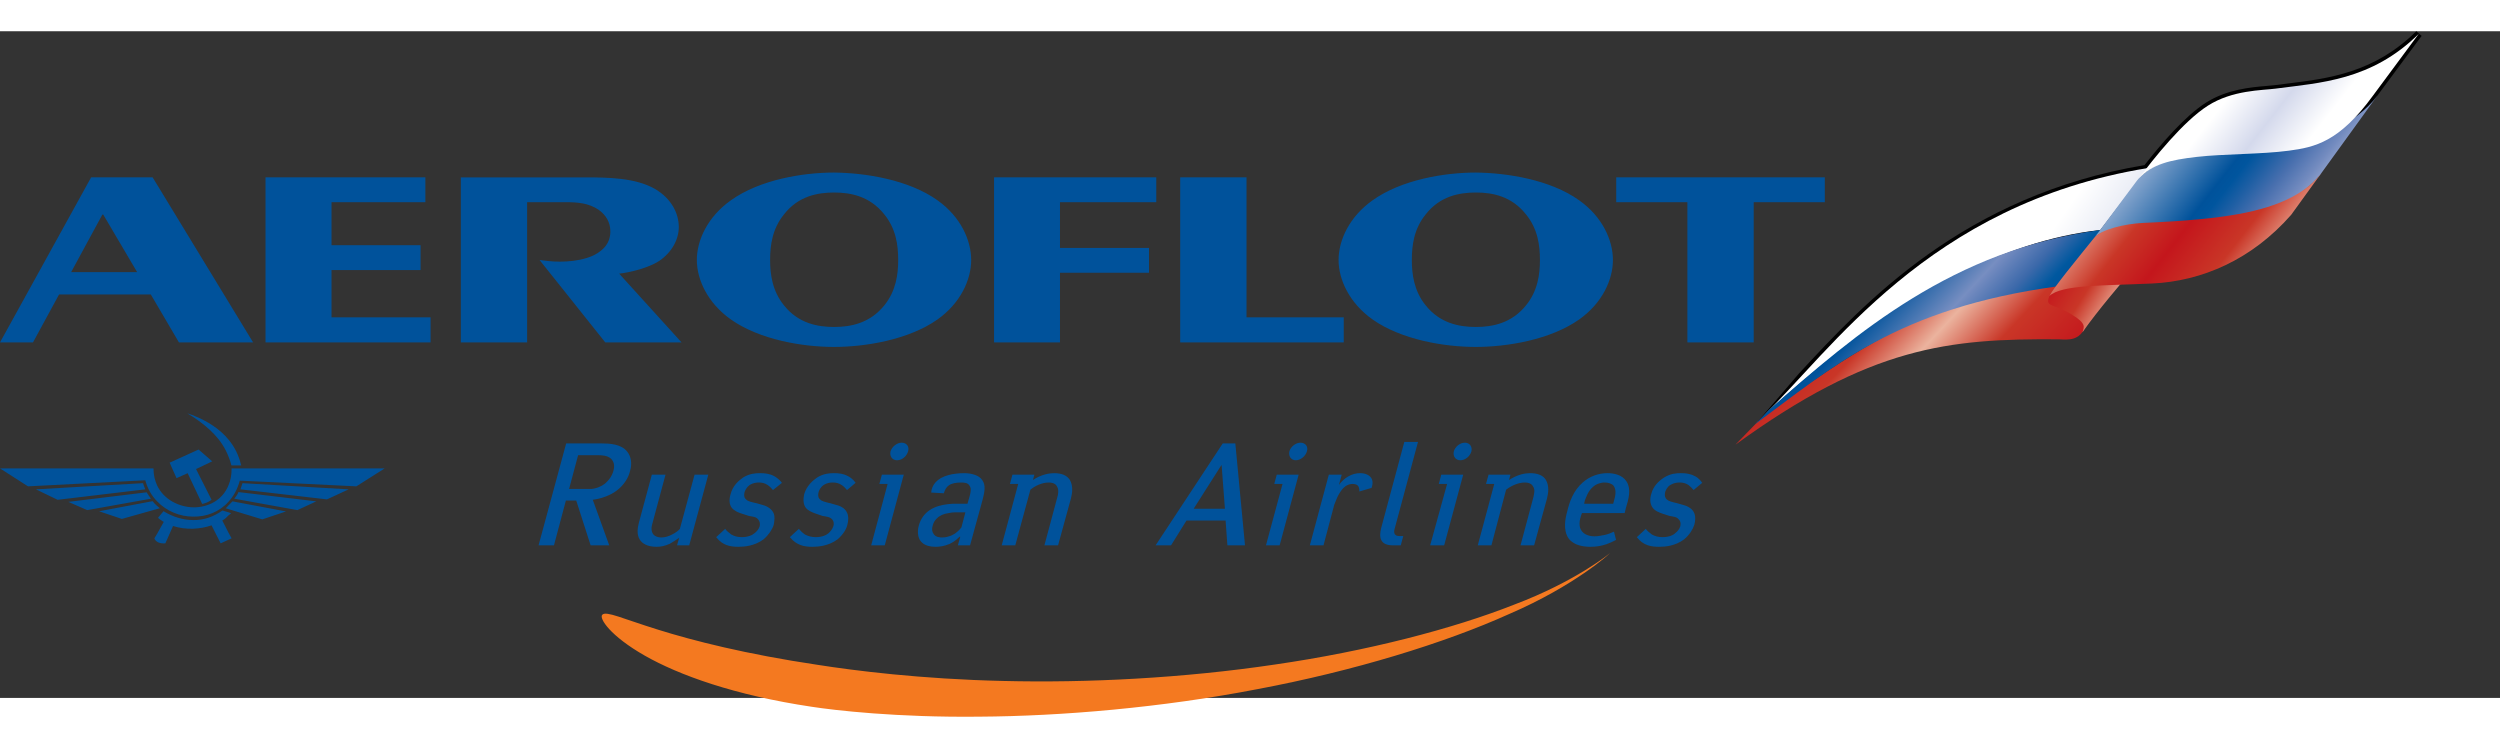 <svg xmlns="http://www.w3.org/2000/svg" height="350" width="1200" version="1.0" viewBox="0 0 300 80"><rect x="0" y="0" width="300" height="80" fill="#333333" stroke="none"/><path d="M10.466 57.464l-2.265-.991 9.396-1.145c.167.271.329.511.519.765zm25.22 0l2.268-1.051-9.343-1.114c-.082.3-.33.54-.498.794zm-1.363.157l-2.847.954-4.046-1.228-.351-.11c.135-.106.245-.213.351-.357.171-.133.307-.327.467-.467zm7.513-2.65l-2.6 1.205-10.381-1.205c.085-.243.167-.49.244-.741zm.928-.36l3.39-2.152H27.793c0 .767-.111 1.425-.363 1.992-.704 1.829-2.479 2.706-4.256 2.68-1.745-.051-3.525-.954-4.317-2.623-.277-.607-.438-1.251-.438-2.049H0l3.361 2.152 14.072-.728c.272 1.005.771 1.882 1.424 2.529 1.123 1.181 2.729 1.832 4.317 1.832 1.559.033 3.14-.54 4.256-1.799.605-.654 1.069-1.502 1.345-2.52zm-15.334 5.58l.363.657-.363.166-.952.438-1.091-2.162c-.685.24-1.443.377-2.213.406-.821.03-1.672-.086-2.409-.327l-.924 2.083c-.304.023-.713 0-.984-.196-.14-.084-.277-.218-.331-.407l.331-.551.792-1.419c-.249-.167-.465-.276-.688-.493l.658-.792c1.125.685 2.352 1.062 3.556 1.062 1.204.03 2.4-.354 3.521-1.145l.734.218.307.113c-.109.079-.193.156-.307.243-.215.217-.405.435-.756.627zm0-11.181c.712.846 1.236 1.89 1.51 3.091h-1.173c-.085-.354-.195-.711-.337-1.038-.783-2.076-2.4-3.551-4.256-4.781-.247-.141-.467-.301-.712-.438.245.083.465.163.712.246 1.69.682 3.193 1.613 4.256 2.92zm-3.169 7.71c.309-.054.769-.221 1.126-.494l-1.863-3.688 1.941-.927-1.635-1.418-.656.297-2.817 1.281.827 1.858 1.333-.597zm-5.077.517c-.111-.08-.223-.187-.327-.273-.219-.19-.414-.384-.542-.574l-6.424 1.212 2.734.918zm-1.751-2.266c-.108-.243-.187-.49-.272-.741l-12.843.741 2.596 1.255z" clip-rule="evenodd" fill="#00529b" fill-rule="evenodd"/><path d="M98.131 76.032c4.236.668 12.351 1.715 22.289 1.933 9.918.25 21.578-.33 32.597-1.976 11.018-1.599 21.346-4.285 28.68-7.182 7.39-2.784 11.522-6.177 11.503-6.19.04.02-4.266 3.944-12.094 7.312-7.747 3.497-18.686 6.851-30.205 9.017-11.506 2.227-23.575 3.244-33.393 3.304-9.815.114-17.441-.771-20.113-1.19-9.235-1.376-15.944-3.805-20.038-6.144-4.133-2.356-5.51-4.485-5.079-4.899.457-.491 2.515.503 6.683 1.792 4.172 1.307 10.523 2.938 19.17 4.223z" fill="#f47920"/><g transform="translate(-.667 -.869)"><path d="M275.223 7.136l-1.573.2-1.009.096c-1.892.164-4.747.407-7.267 2.012-2.499 1.595-5.363 4.926-7.364 7.489-21.702 3.634-33.6 16.492-41.473 25.011l-4.935 5.76.827-.257c14.789-13.646 27.979-20.944 40.329-22.309l.183-.02 1.645-2.146 3.461-4.539c1.423-1.282 3.392-1.735 6.291-2.066l5.059-.323 5.987-.42c3.42-.458 6.358-1.246 10.39-6.785l5.491-7.412-.644-.558c-5.038 4.991-10.541 5.669-15.398 6.267zm.104.847c4.208-.517 8.877-1.265 13.383-4.542-1.626 2.196-3.625 4.895-3.625 4.895-3.842 5.276-6.49 5.998-9.814 6.441 0 .003-5.91.413-5.91.413l-5.119.331c-2.162.244-3.735.704-5.117 1.392 1.925-2.423 4.479-5.323 6.713-6.748 2.339-1.495 5.068-1.725 6.875-1.882l1.052-.104c0 .001 1.562-.196 1.562-.196zm-17.984 9.975c-.389.501-3.435 4.495-3.435 4.495s-1.252 1.635-1.434 1.873c-10.551 1.215-21.69 6.707-33.854 16.641 7.686-8.256 19.079-19.455 38.723-23.009zm16.42-9.778h.007z" clip-rule="evenodd" fill-rule="evenodd"/><linearGradient gradientTransform="matrix(.246 0 0 .246 1029.151 996.581)" y2="-3851.611" x2="-3204.31" y1="-3928.329" x1="-3286.58" gradientUnits="userSpaceOnUse" id="a"><stop offset=".006" stop-color="#c4161c"/><stop offset=".3" stop-color="#c93627"/><stop offset=".5" stop-color="#ebb39e"/><stop offset=".719" stop-color="#c93627"/><stop offset="1" stop-color="#c4161c"/></linearGradient><path d="M212.15 47.151c15.694-11.47 24.131-16.024 42.773-16.191l-4.016 5.417c-.756 1.607-1.929 1.534-3.164 1.46-13.327-.106-22.636.888-38.826 12.645z" clip-rule="evenodd" fill="url(#a)" fill-rule="evenodd"/><linearGradient gradientTransform="matrix(.246 0 0 .246 1029.151 996.581)" y2="-3864.42" x2="-3147.601" y1="-3961.131" x1="-3285.718" gradientUnits="userSpaceOnUse" id="b"><stop offset="0" stop-color="#fff"/><stop offset=".343" stop-color="#fff"/><stop offset=".55" stop-color="#fff"/><stop offset=".91" stop-color="#c2cae3"/></linearGradient><path d="M212.14 47.133c15.793-14.572 28.978-21.136 40.572-22.417 1.026-1.358 4.567-5.907 5.64-7.422-26.428 4.315-38.111 22.201-46.212 29.839z" clip-rule="evenodd" fill="url(#b)" fill-rule="evenodd"/><linearGradient gradientTransform="matrix(.246 0 0 .246 1029.151 996.581)" y2="-3878.393" x2="-3213.949" y1="-3924.665" x1="-3263.569" gradientUnits="userSpaceOnUse" id="c"><stop offset=".107" stop-color="#00529b"/><stop offset=".5" stop-color="#778ec1"/><stop offset=".52" stop-color="#728abf"/><stop offset=".728" stop-color="#3c69aa"/><stop offset=".881" stop-color="#00589f"/><stop offset=".961" stop-color="#00529b"/></linearGradient><path d="M212.951 46.299c-.313.3-1.403 1.475-1.716 1.755 9.268-6.834 17.03-13.948 36.361-16.578.963-1.091 3.775-4.789 5.1-6.761-17.623 2.396-29.149 12.235-39.745 21.584z" clip-rule="evenodd" fill="url(#c)" fill-rule="evenodd"/><linearGradient gradientTransform="matrix(.246 0 0 .246 1029.151 996.581)" y2="-3909.929" x2="-3149.217" y1="-3928.29" x1="-3178.601" gradientUnits="userSpaceOnUse" id="d"><stop offset=".006" stop-color="#c4161c"/><stop offset=".494" stop-color="#c93627"/><stop offset="1" stop-color="#ebb39e"/></linearGradient><path d="M250.557 37.002c.17-.597.586-1.041-1.373-2.196-2.305-1.358-3.102-.787-2.592-2.168.379-1.048 5.33-3.134 8.943-1.91.001.001-3.205 3.715-4.978 6.274z" clip-rule="evenodd" fill="url(#d)" fill-rule="evenodd"/><linearGradient gradientTransform="matrix(.984 .019 -.019 .984 32.014 115.237)" y2="-96.551" x2="249.272" y1="-112.829" x1="227.671" gradientUnits="userSpaceOnUse" id="e"><stop offset=".073" stop-color="#c2cae3"/><stop offset=".5" stop-color="#00529b"/><stop offset=".545" stop-color="#00559e"/><stop offset=".616" stop-color="#1f5fa4"/><stop offset=".703" stop-color="#486fae"/><stop offset=".803" stop-color="#738bbf"/><stop offset=".913" stop-color="#abb7d9"/><stop offset=".949" stop-color="#c2cae3"/></linearGradient><path d="M264.44 15.588c-3.615.484-5.895 1.385-7.343 3.21l-5.048 6.761c1.101-.984 4.428-1.468 8.032-1.561l.505.01c.15-.01.306 0 .459-.01.508-.013 1.048-.037 1.61-.051 5.112-.2 12.21-.921 16.354-5.75l6.209-8.586.743-1.022c-5.393 7.103-17.698 6.489-21.521 6.999z" clip-rule="evenodd" fill="url(#e)" fill-rule="evenodd"/><linearGradient gradientTransform="matrix(.984 .019 -.019 .984 32.014 115.237)" y2="-88.737" x2="242.386" y1="-104.165" x1="221.912" gradientUnits="userSpaceOnUse" id="f"><stop offset=".056" stop-color="#ebb39e"/><stop offset=".328" stop-color="#c93627"/><stop offset=".517" stop-color="#c4161c"/><stop offset=".747" stop-color="#c93627"/><stop offset=".961" stop-color="#ebb39e"/></linearGradient><path d="M267.438 23.101c-3.878.543-8.313.704-9.585.768-2.173.096-5.061.79-5.86 1.758-2.436 3.027-4.768 5.85-5.4 7.012 1.488-1.375 6.384-1.225 12.325-1.499 5.935-.271 11.948-2.837 16.69-8.243l3.603-4.979c-2.412 3.094-6.661 4.469-11.773 5.183z" clip-rule="evenodd" fill="url(#f)" fill-rule="evenodd"/><linearGradient gradientTransform="matrix(.984 .019 -.019 .984 32.014 115.237)" y2="-103.574" x2="254.857" y1="-120.117" x1="232.904" gradientUnits="userSpaceOnUse" id="g"><stop offset="0" stop-color="#fff"/><stop offset=".3" stop-color="#fff"/><stop offset=".506" stop-color="#d4d9ec"/><stop offset=".7" stop-color="#fff"/><stop offset="1" stop-color="#fff"/></linearGradient><path d="M273.707 7.757c-1.579.213-5.14.156-8.101 2.048-2.967 1.892-6.539 6.381-8.295 8.744 1.632-1.746 3.799-2.243 6.979-2.603 3.179-.367 7.772-.304 11.037-.745 3.136-.417 6.053-1.047 10.102-6.611l5.493-7.415c-5.694 5.64-11.912 5.874-17.215 6.582z" clip-rule="evenodd" fill="url(#g)" fill-rule="evenodd"/></g><path d="M50.467 28.655v-2.979H39.782v-5.163h11.263v-2.981H31.863v19.807h19.805v-3.013H39.782v-5.671zm12.787 8.684V20.513h4.653c1.417 0 2.726.106 3.921.904.869.618 1.415 1.498 1.415 2.59 0 .911-.324 1.849-1.523 2.609-1.563 1.018-4.285 1.158-5.993.952l-.98-.117 7.887 9.888h9.151L74.3 29.087c1.341-.147 3.491-.68 4.795-1.518 1.561-1.059 2.36-2.621 2.36-4.078 0-1.632-.877-3.407-2.866-4.575-2.367-1.342-5.596-1.382-8.575-1.382H55.3V37.34h7.954zm75.5-16.826v-2.981h-19.469v19.807h7.914V28.98h10.683v-2.981h-10.683v-5.486zm22.495 16.826v-3.013h-11.666V17.532h-7.958v19.807zm32.699-16.826h8.538v16.826h7.959V20.513h8.533v-2.981h-25.03zm-16.858-3.557c-3.706 0-8.902.838-12.391 3.337-2.767 1.962-4.069 4.768-4.069 7.158 0 2.366 1.303 5.166 4.069 7.128 3.489 2.465 8.685 3.303 12.391 3.303 3.702 0 8.936-.838 12.421-3.303 2.765-1.962 4.039-4.762 4.039-7.128 0-2.39-1.274-5.196-4.039-7.158-3.485-2.499-8.719-3.301-12.421-3.337zm0 18.53c-1.965 0-4.29-.437-6.002-2.583-1.415-1.742-1.668-3.745-1.668-5.453 0-1.775.253-3.741 1.668-5.483 1.712-2.186 4.037-2.617 6.002-2.617 1.993 0 4.29.431 6.023 2.617 1.422 1.742 1.679 3.708 1.679 5.483 0 1.708-.257 3.711-1.679 5.453-1.733 2.147-4.03 2.583-6.023 2.583zm-77.01-18.53c-3.703 0-8.897.838-12.384 3.337-2.767 1.962-4.076 4.768-4.076 7.158 0 2.366 1.309 5.166 4.076 7.128 3.487 2.465 8.682 3.303 12.384 3.303s8.939-.838 12.429-3.303c2.757-1.962 4.033-4.762 4.033-7.128 0-2.39-1.276-5.196-4.033-7.158-3.49-2.499-8.727-3.301-12.429-3.337zm0 18.53c-1.962 0-4.289-.437-5.994-2.583-1.416-1.742-1.673-3.745-1.673-5.453 0-1.775.257-3.741 1.673-5.483 1.705-2.186 4.032-2.617 5.994-2.617 1.994 0 4.288.431 6.03 2.617 1.419 1.742 1.672 3.708 1.672 5.483 0 1.708-.253 3.711-1.672 5.453-1.742 2.147-4.037 2.583-6.03 2.583zM3.958 37.339l3.127-5.75h11.013l3.375 5.75h8.9L18.315 17.532h-7.379L0 37.339zm4.578-8.434l3.745-6.901h.11l4.066 6.901zM83.348 53.21l-1.763 6.504c-.218.26-.557.478-.864.641-.475.257-.946.394-1.38.394-.432 0-.815-.173-.991-.438-.128-.217-.255-.558-.085-1.164l1.596-5.937h-1.639l-1.545 5.723c-.131.521-.347 1.422.124 2.112.262.388.825.821 1.979.821.478 0 .954-.084 1.559-.344.384-.224.811-.478 1.16-.737l-.256.907h1.46l2.292-8.482zm10.485.98c-.39-.514-.867-.771-.953-.817-.548-.293-1.158-.344-1.682-.344-.558 0-1.249.051-2.019.518-.562.393-1.249.991-1.503 1.985-.23.73-.137 1.288.124 1.636.299.39.817.6 1.254.729l.814.265c.426.086.861.086 1.116.423.13.177.267.395.177.822-.132.387-.384.644-.604.817-.299.263-.82.483-1.55.483-.472 0-.862-.097-1.248-.313-.342-.254-.604-.471-.735-.681l-1.082.994c.779 1.021 1.733 1.158 2.675 1.158.642 0 1.94-.084 3.019-.904.598-.514 1.033-1.168 1.209-1.726.085-.437.17-1.074-.043-1.469-.306-.6-.994-.857-1.383-.947l-.604-.174c-.769-.174-1.117-.257-1.291-.474-.168-.123-.303-.384-.168-.901.078-.213.258-.563.595-.82.431-.261.828-.301 1.126-.301.386 0 .731.09 1.035.301.259.17.47.391.644.607zm8.836 0c-.347-.514-.818-.771-.946-.817-.514-.293-1.125-.344-1.637-.344-.594 0-1.249.051-2.025.518-.561.393-1.251.991-1.552 1.985-.164.73-.085 1.288.174 1.636.301.39.867.6 1.248.729l.774.265c.431.086.867.086 1.165.423.13.177.258.395.13.822-.13.387-.384.644-.563.817-.302.263-.815.483-1.55.483-.473 0-.857-.097-1.29-.313-.349-.254-.563-.471-.734-.681l-1.078.994c.829 1.021 1.772 1.158 2.715 1.158.651 0 1.937-.084 3.019-.904.602-.514 1.034-1.168 1.163-1.726.13-.437.17-1.074-.043-1.469-.258-.6-.95-.857-1.375-.947l-.608-.174c-.736-.174-1.07-.257-1.251-.474-.167-.123-.295-.384-.167-.901.085-.213.214-.563.602-.82.391-.261.817-.301 1.074-.301.437 0 .777.09 1.081.301.262.17.472.391.646.607zm3.16-.98l-.305 1.114h.99l-1.973 7.368h1.63l2.282-8.482zm1.036-2.801c-.138.598.215 1.072.78 1.072.6 0 1.155-.475 1.328-1.072.168-.567-.173-1.037-.777-1.037-.551 0-1.157.469-1.331 1.037zm14.968 11.283l1.814-6.678c.568-.477 1.427-.864 2.199-.864.561 0 .868.214.991.471.261.394.132 1.034.041 1.295l-1.549 5.776h1.64l1.549-5.643c.177-.694.257-1.512-.129-2.199-.347-.558-.987-.821-1.897-.821-.554 0-1.503.131-2.543.821l.176-.641h-2.634l-.296 1.114h.989l-1.98 7.368h1.629zM67.941 49.459l-3.314 12.233h1.848l1.432-5.379h1.241l1.728 5.379h2.234l-1.979-5.473c.908-.093 2.116-.518 2.844-1.078.813-.604 1.426-1.465 1.631-2.37.262-.867.141-1.765-.374-2.362-.694-.867-2.074-.95-3.066-.95h-1.16zm3.065 5.462h-2.715l1.08-4.044h2.458c.26 0 1.071 0 1.505.431.255.26.473.69.294 1.378-.17.647-.518 1.165-1.029 1.596-.559.426-1.166.602-1.593.639zm42.853 1.816c-1.721.173-3.147.861-3.618 2.632-.045.207-.088.384-.088.555v.301c.043.95.688 1.642 2.11 1.642.514 0 1.032-.084 1.596-.311.047 0 .088-.033.169-.077.563-.26.986-.693 1.123-.82h.085l-.295 1.034h1.463l1.506-5.473c.219-.864.427-1.726-.047-2.369-.39-.604-1.376-.821-2.147-.821-.739 0-1.385.09-1.858.217-1.502.384-2.069 1.292-2.113 2.109l1.513.087c.122-.428.301-.734.6-.948.347-.254.864-.344 1.51-.344.348 0 .774.04.945.344.264.304.174.734.09 1.125l-.304 1.074h-1.207c-.348-.001-.728-.001-1.033.043zm0 3.874c-.259.097-.517.137-.779.137-.337 0-.771-.04-1.027-.394-.215-.304-.263-.602-.13-1.035.085-.34.255-.688.685-1.03.258-.174.604-.392 1.251-.471.213-.051.473-.09.781-.09h1.206l-.476 1.805c-.261.347-.518.561-.825.777-.253.138-.473.265-.686.301zm39.351-7.401l-.298 1.114h.991l-1.988 7.368h1.64l2.281-8.482zm1.516-2.801c-.135.598.21 1.072.776 1.072.553 0 1.158-.475 1.329-1.072.177-.567-.171-1.037-.776-1.037-.554 0-1.17.469-1.329 1.037zm4.733 2.801l-2.28 8.482h1.639l1.293-4.872c.213-.558.425-1.118.732-1.549.516-.82 1.113-.947 1.465-.947.215 0 .468.04.645.214.121.133.172.383.172.69l1.465-.431c.295-.858 0-1.338-.514-1.588-.268-.13-.566-.181-.867-.181-.948 0-1.889.518-2.543 1.422l.342-1.241h-1.549zm9.057-3.925l-2.711 10.084c-.21.771-.604 2.323 1.34 2.323h.945l.299-1.117h-.468c-.817 0-.606-.695-.568-.861l2.805-10.429zm4.431 3.925l-.29 1.114h.994l-2.034 7.368h1.681l2.287-8.482zm1.511-2.801c-.132.598.215 1.072.776 1.072.606 0 1.167-.475 1.336-1.072.129-.567-.218-1.037-.771-1.037-.607 0-1.164.469-1.341 1.037zm4.511 11.283l1.764-6.678c.603-.477 1.467-.864 2.237-.864.562 0 .869.214.994.471.301.394.087 1.034.044 1.295l-1.547 5.776h1.631l1.552-5.643c.173-.694.26-1.512-.13-2.199-.337-.558-.991-.821-1.89-.821-.606 0-1.469.131-2.543.821l.171-.641h-2.627l-.304 1.114h.989l-1.977 7.369zm25.294-7.502c-.341-.514-.771-.771-.908-.817-.559-.293-1.11-.344-1.632-.344-.612 0-1.251.051-2.022.518-.605.393-1.295.991-1.552 1.985-.226.73-.088 1.288.166 1.636.262.39.822.6 1.211.729l.819.265c.425.086.866.086 1.11.423.182.177.268.395.182.822-.124.387-.383.644-.604.817-.263.263-.777.483-1.55.483-.485 0-.825-.097-1.256-.313-.341-.254-.595-.471-.728-.681l-1.077.994c.774 1.021 1.727 1.158 2.673 1.158.688 0 1.938-.084 3.015-.904.607-.514 1.028-1.168 1.207-1.726.13-.437.175-1.074-.035-1.469-.265-.6-1.003-.857-1.382-.947l-.61-.174c-.722-.174-1.075-.257-1.288-.474-.135-.123-.301-.384-.174-.901.086-.213.207-.563.605-.82.426-.261.856-.301 1.12-.301.429 0 .726.09 1.069.301.221.17.432.391.607.607zm-65.592 7.502h1.853l1.853-2.977h4.693l.217 2.977h2.112l-1.16-12.233h-1.51zm4.568-4.394l3.315-5.213h.041l.395 5.213zm46.601.52h5.118l.136-.561c.342-1.131.683-2.29.088-3.233-.519-.814-1.553-.995-2.289-.995-1.091 0-2.138.391-2.97 1.121-1.125.991-1.588 2.322-1.85 3.448-.258.906-.521 2.281.168 3.276.645.854 1.816.991 2.629.991.66 0 1.27-.094 1.902-.311.339-.123.768-.297 1.155-.511l-.251-.994c-.395.174-.692.304-1.126.397-.402.073-.781.163-1.21.163-.641 0-1.205-.217-1.501-.597-.478-.561-.259-1.43-.127-1.853zm.255-1.125l.085-.38c.178-.44.391-1.128.944-1.605.364-.354.923-.558 1.427-.558.434 0 .858.131 1.078.388.383.521.21 1.251.048 1.812l-.094.344h-3.488z" clip-rule="evenodd" fill="#00529b" fill-rule="evenodd"/></svg>